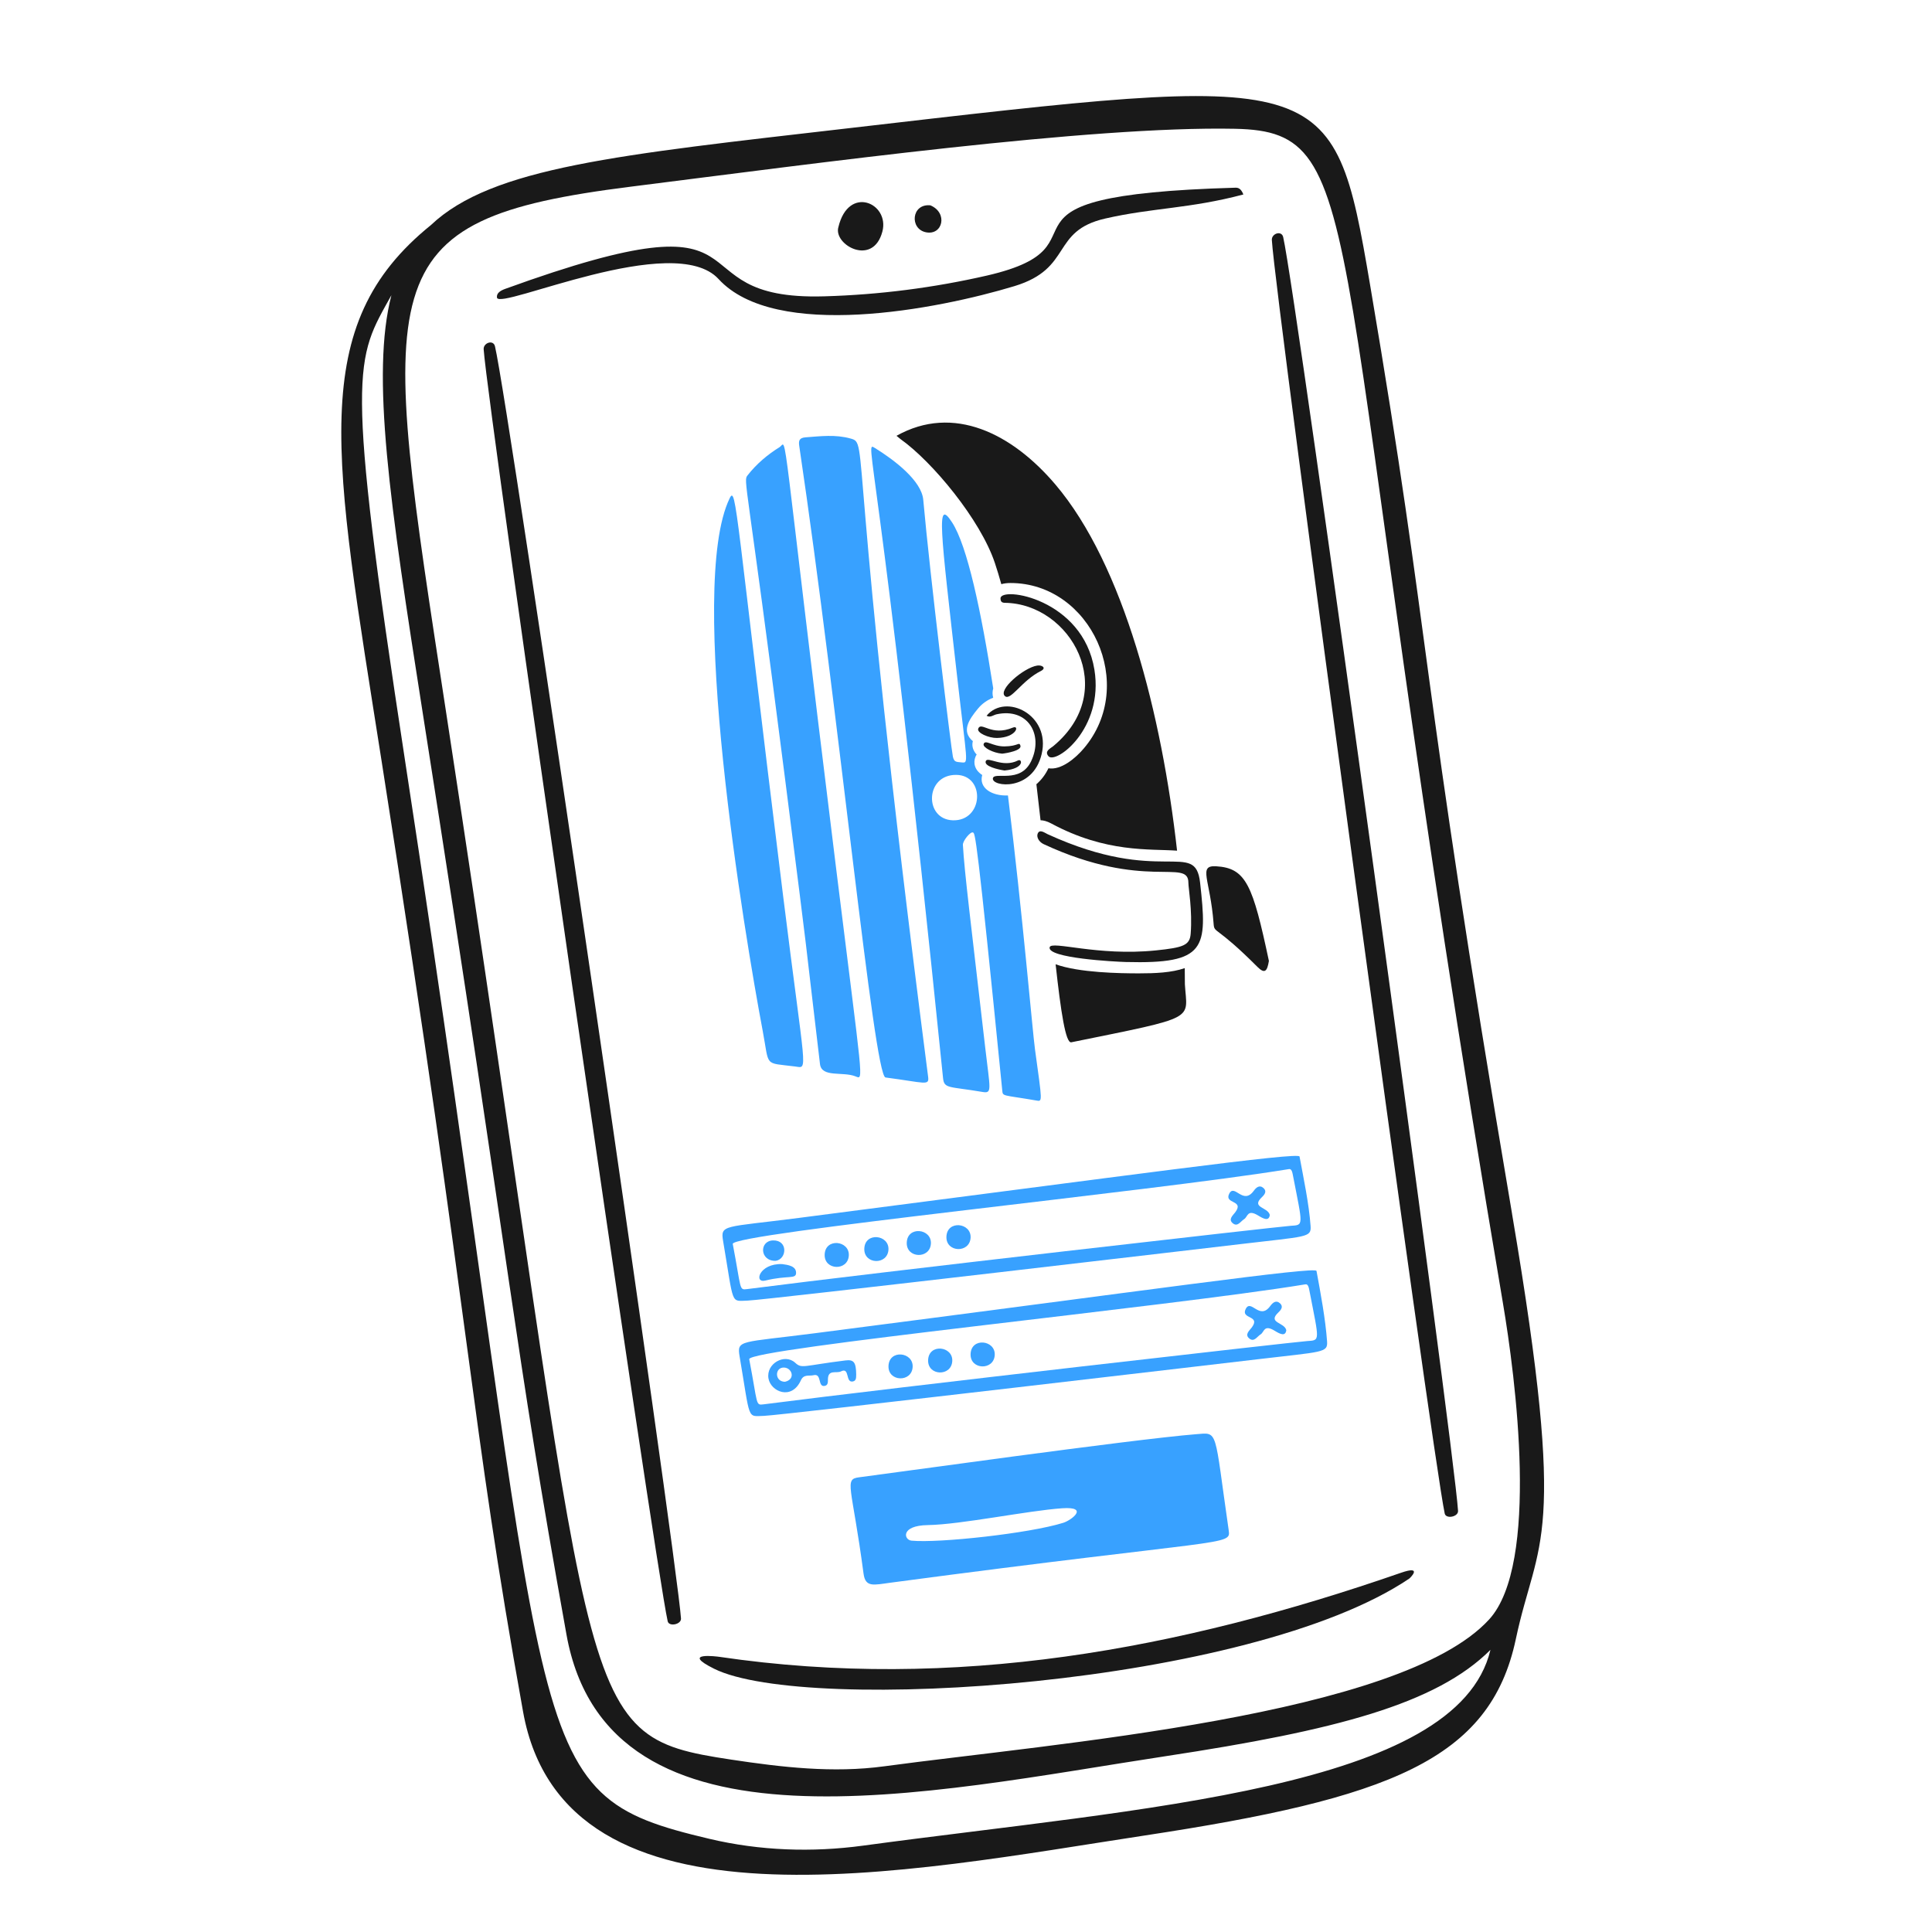 <svg width="154" height="154" viewBox="0 0 154 154" fill="none" xmlns="http://www.w3.org/2000/svg">
<path d="M120.53 96.771C112.948 52.069 114.231 52.26 109.211 22.715C106.28 5.465 105.901 5.796 67.626 10.223C49.285 12.344 39.218 13.325 34.347 17.942C24.442 25.946 26.574 36.2 30.419 60.675C37.785 107.553 37.359 112.34 41.694 136.442C45.011 154.889 72.466 149.162 91.256 146.306C110.662 143.356 118.773 140.327 120.825 130.66C122.561 122.48 125.023 123.271 120.528 96.773L120.53 96.771ZM50.258 14.883C65.2 13 86.936 10.036 98.425 10.265C109.662 10.489 105.223 17.753 119.798 103.868C120.797 109.773 122.742 124.67 118.698 129.088C111.641 136.797 83.949 138.967 70.492 140.791C66.401 141.347 62.313 140.868 58.246 140.253C45.268 138.291 47.847 136.951 35.602 57.056C30.223 21.964 29.169 17.541 50.258 14.883V14.883ZM68.804 147.115C64.713 147.67 60.559 147.523 56.556 146.576C40.925 142.88 44.555 140.677 32.31 60.783C27.444 29.032 28.337 28.691 31.199 23.531C29.565 29.87 31.051 39.996 33.714 56.947C41.081 103.823 40.819 106.194 45.155 130.297C48.473 148.743 74.161 142.836 92.951 139.98C106.44 137.93 114.469 135.84 118.803 131.51C116.182 142.601 91.007 144.103 68.804 147.115Z" fill="#191919"/>
<path d="M39.454 27.602C40.546 32.126 53.971 124.255 54.282 129.009C54.313 129.491 53.324 129.685 53.222 129.233C52.189 124.673 38.866 32.571 38.553 27.841C38.52 27.328 39.32 27.047 39.454 27.602Z" fill="#191919"/>
<path d="M99.109 15.502C94.814 16.641 91.885 16.554 88.101 17.419C83.73 18.417 85.552 21.385 80.858 22.808C74.736 24.663 61.794 27.172 57.275 22.241C53.717 18.36 39.758 24.77 39.613 23.72C39.561 23.347 39.925 23.151 40.278 23.023C62.533 14.948 53.037 24.002 65.716 23.62C70.081 23.494 74.423 22.939 78.679 21.963C89.285 19.52 76.854 15.582 98.464 14.962C98.69 14.956 98.915 15.01 99.109 15.502L99.109 15.501V15.502Z" fill="#191919"/>
<path d="M112.328 125.833C99.623 134.395 64.249 136.65 56.928 133.019C54.17 131.65 57.208 132.047 57.328 132.065C76.065 134.827 94.029 131.486 111.673 125.366C113.455 124.747 112.406 125.779 112.328 125.833Z" fill="#191919"/>
<path d="M66.828 18.105C67.636 14.715 70.929 16.202 70.335 18.456C69.59 21.291 66.413 19.513 66.828 18.104V18.105Z" fill="#191919"/>
<path d="M74.159 16.367C75.579 16.958 75.152 18.783 73.809 18.515C72.485 18.249 72.646 16.215 74.159 16.367Z" fill="#191919"/>
<path d="M102.283 18.898C103.336 23.431 115.953 115.674 116.221 120.431C116.248 120.913 115.258 121.099 115.159 120.646C114.166 116.077 101.649 23.862 101.379 19.129C101.35 18.616 102.153 18.342 102.283 18.898Z" fill="#191919"/>
<path d="M95.326 114.322C97.147 114.176 96.759 113.833 97.94 121.976C98.126 123.251 97.918 122.565 70.982 126.157C69.628 126.338 68.982 126.555 68.833 125.431C67.895 118.365 67.24 117.908 68.501 117.753C70.222 117.542 90.236 114.728 95.326 114.322ZM84.67 120.224C81.925 120.412 76.588 121.524 73.955 121.565C71.762 121.598 72.041 122.747 72.657 122.806C74.858 123.014 82.075 122.223 84.75 121.384C85.413 121.176 86.847 120.075 84.67 120.224Z" fill="#38A1FF"/>
<path d="M59.594 103.671C58.208 103.707 58.52 104.113 57.642 98.943C57.413 97.583 57.659 97.856 63.656 97.083C90.269 93.651 103.544 91.805 103.587 92.187C103.907 93.92 104.342 95.963 104.467 97.728C104.533 98.659 104.159 98.541 98.898 99.166C98.872 99.169 60.872 103.638 59.595 103.671H59.594ZM102.722 93.192C91.836 94.978 58.246 98.311 58.408 99.156C59.106 102.795 58.894 102.839 59.55 102.754C70.168 101.385 101.958 97.77 102.871 97.71C103.94 97.64 103.849 97.757 103.069 93.734C103.015 93.459 102.965 93.13 102.722 93.192Z" fill="#38A1FF"/>
<path d="M101.217 96.845C101.145 97.383 100.696 97.138 100.293 96.892C99.42 96.359 99.466 96.993 99.175 97.175C98.883 97.356 98.657 97.81 98.282 97.519C97.867 97.195 98.279 96.879 98.467 96.624C99.199 95.636 97.558 95.987 97.981 95.151C98.404 94.315 99.082 96.096 99.939 94.918C100.126 94.661 100.392 94.417 100.711 94.698C101.01 94.961 100.793 95.231 100.582 95.431C99.692 96.276 101.073 96.208 101.216 96.845H101.217Z" fill="#38A1FF"/>
<path d="M62.339 100.76C62.801 100.821 63.477 100.911 63.455 101.481C63.435 101.978 62.805 101.636 60.999 102.074C60.066 102.3 60.511 100.698 62.339 100.76Z" fill="#38A1FF"/>
<path d="M61.836 100.5C60.553 100.539 60.498 98.9 61.627 98.874C62.821 98.846 62.733 100.359 61.836 100.5Z" fill="#38A1FF"/>
<path d="M68.247 109.568C68.238 109.786 68.269 110.05 67.995 110.114C67.359 110.259 67.762 108.947 67.035 109.314C66.68 109.493 66.029 109.146 65.996 109.896C65.985 110.134 66.038 110.431 65.708 110.475C65.172 110.546 65.515 109.456 64.852 109.617C64.502 109.703 64.068 109.516 63.842 110.019C63.097 111.659 61.433 110.918 61.255 109.877C61.052 108.688 62.547 107.855 63.384 108.625C63.925 109.123 64.016 108.857 67.394 108.44C68.066 108.357 68.234 108.593 68.248 109.566V109.568H68.247ZM62.567 110.142C63.437 109.948 63.142 109.033 62.498 109.008C61.747 108.978 61.727 110.134 62.567 110.142Z" fill="#38A1FF"/>
<path d="M60.907 112.858C59.521 112.894 59.833 113.3 58.955 108.13C58.726 106.77 58.972 107.043 64.969 106.27C91.582 102.838 104.895 100.925 104.939 101.307C105.258 103.04 105.655 105.149 105.78 106.914C105.846 107.846 105.472 107.728 100.211 108.352C100.185 108.355 62.185 112.825 60.908 112.858H60.907ZM104.035 102.378C93.149 104.165 59.559 107.498 59.721 108.343C60.419 111.982 60.207 112.025 60.863 111.94C71.481 110.572 103.271 106.957 104.184 106.897C105.253 106.826 105.162 106.944 104.382 102.921C104.328 102.646 104.278 102.316 104.035 102.378Z" fill="#38A1FF"/>
<path d="M102.531 106.029C102.459 106.568 102.011 106.323 101.608 106.077C100.734 105.543 100.781 106.178 100.489 106.359C100.198 106.541 99.972 106.995 99.596 106.703C99.181 106.38 99.593 106.063 99.782 105.809C100.514 104.821 98.872 105.172 99.296 104.336C99.719 103.499 100.397 105.28 101.253 104.102C101.44 103.846 101.706 103.601 102.025 103.882C102.325 104.146 102.108 104.416 101.897 104.616C101.007 105.46 102.387 105.392 102.531 106.029H102.531Z" fill="#38A1FF"/>
<path d="M70.822 108.894C70.86 107.531 72.82 107.761 72.747 108.968C72.672 110.21 70.787 110.15 70.822 108.894Z" fill="#38A1FF"/>
<path d="M73.98 108.425C74.018 107.062 75.978 107.291 75.905 108.499C75.83 109.741 73.945 109.681 73.98 108.425Z" fill="#38A1FF"/>
<path d="M77.365 107.941C77.402 106.578 79.362 106.808 79.29 108.016C79.215 109.258 77.33 109.198 77.365 107.941Z" fill="#38A1FF"/>
<path d="M65.734 100.01C65.772 98.647 67.732 98.877 67.659 100.084C67.584 101.326 65.7 101.267 65.734 100.01Z" fill="#38A1FF"/>
<path d="M68.894 99.541C68.931 98.178 70.891 98.408 70.819 99.616C70.743 100.858 68.859 100.798 68.894 99.541Z" fill="#38A1FF"/>
<path d="M72.278 99.058C72.315 97.695 74.275 97.925 74.202 99.133C74.127 100.375 72.243 100.315 72.277 99.058H72.278Z" fill="#38A1FF"/>
<path d="M75.439 98.589C75.476 97.226 77.439 97.456 77.366 98.663C77.291 99.905 75.406 99.846 75.439 98.589Z" fill="#38A1FF"/>
<path d="M79.815 46.564C80.022 46.505 80.264 46.472 80.547 46.472C86.942 46.472 90.687 54.603 86.389 59.659C85.73 60.435 84.579 61.413 83.57 61.238C83.344 61.725 83.017 62.159 82.611 62.51C82.727 63.473 82.837 64.433 82.942 65.382C83.174 65.387 83.456 65.457 83.794 65.639C88.17 67.996 91.638 67.648 93.824 67.807C92.616 57.013 89.583 45.051 84.127 38.622C80.694 34.576 76.011 32.186 71.459 34.739C71.544 34.806 71.66 34.899 71.8 35.016C74.313 36.802 78.15 41.417 79.304 44.883C79.481 45.414 79.651 45.976 79.815 46.564Z" fill="#191919"/>
<path d="M94.437 77.169C93.376 77.537 92.068 77.587 90.77 77.587C89.279 77.587 86.007 77.538 84.143 76.862C84.565 80.689 84.942 83.173 85.394 83.081C95.578 81.011 94.62 81.35 94.447 78.459C94.447 78.036 94.444 77.606 94.437 77.169Z" fill="#191919"/>
<path d="M80.345 63.406C79.059 63.462 78.001 62.806 78.294 61.775C77.68 61.381 77.559 60.793 77.759 60.315C77.881 60.02 77.906 60.264 77.705 59.964C77.52 59.688 77.464 59.375 77.547 59.078C76.616 58.291 77.211 57.382 77.953 56.484C78.282 56.086 78.699 55.793 79.168 55.615C79.097 55.372 79.098 55.114 79.171 54.872C78.215 48.712 77.1 43.494 75.887 41.635C74.611 39.678 74.938 41.972 76.302 54.009C77.084 60.901 77.239 60.832 76.644 60.771C76.221 60.728 76.057 60.758 75.955 60.316C75.838 59.82 74.133 45.891 73.593 39.838C73.457 38.309 71.278 36.662 69.752 35.718C68.778 35.115 70.031 35.364 75.171 85.94C75.258 86.797 75.638 86.587 78.305 87.038C79.111 87.175 78.92 86.87 78.536 83.537C77.38 73.5 76.885 69.627 76.752 67.346C76.733 67.033 77.35 66.271 77.553 66.356C77.728 66.429 77.841 66.332 79.889 86.907C79.939 87.418 79.87 87.251 82.592 87.72C83.112 87.81 83.085 87.917 82.498 83.636C82.298 82.173 81.518 72.925 80.344 63.406H80.345ZM75.944 65.386C73.658 65.31 73.728 61.739 76.224 61.766C78.566 61.791 78.393 65.467 75.944 65.386Z" fill="#38A1FF"/>
<path d="M67.792 34.953C69.323 35.379 67.422 34.999 73.981 85.831C74.077 86.572 73.75 86.3 70.585 85.886C69.659 85.765 66.88 56.911 63.708 35.546C63.648 35.145 63.696 34.898 64.21 34.86C65.418 34.769 66.596 34.62 67.792 34.953Z" fill="#38A1FF"/>
<path d="M68.192 85.796C67.166 85.396 65.492 85.912 65.362 84.819C63.85 72.131 64.794 79.496 62.548 61.854C59.498 37.899 59.221 38.358 59.595 37.881C60.305 36.978 61.167 36.246 62.142 35.64C62.794 35.234 62.102 32.47 66.644 69.193C68.795 86.588 68.867 86.059 68.193 85.797L68.192 85.796Z" fill="#38A1FF"/>
<path d="M58.161 39.719C58.7 38.607 58.618 40.777 62.415 71.353C64.212 85.829 64.45 85.146 63.381 85.01C60.854 84.689 61.346 85.091 60.794 82.163C59.335 74.437 54.73 46.794 58.161 39.719Z" fill="#38A1FF"/>
<path d="M89.746 76.682C88.857 76.658 83.461 76.373 83.668 75.508C83.8 74.952 87.476 76.235 92.127 75.758C94.325 75.533 94.838 75.351 94.909 74.43C95.054 72.582 94.726 70.784 94.727 70.374C94.733 68.37 91.241 71.036 83.183 67.283C82.814 67.111 82.596 66.716 82.719 66.436C82.878 66.071 83.272 66.386 83.506 66.493C92.553 70.636 95.272 66.87 95.66 70.358C96.242 75.594 96.174 76.851 89.746 76.682Z" fill="#191919"/>
<path d="M101.144 76.595C101.011 77.402 100.828 77.671 100.223 77.064C96.867 73.699 96.797 74.442 96.736 73.619C96.473 70.095 95.465 68.965 96.942 69.051C99.334 69.192 99.861 70.564 101.144 76.595Z" fill="#191919"/>
<path d="M80.1 48.051C79.855 48.048 79.751 47.951 79.751 47.697C79.751 46.716 86.316 47.706 87.236 53.381C88.002 58.106 84.139 60.953 83.571 60.276C83.228 59.868 83.72 59.67 83.961 59.47C89.277 55.051 85.343 48.118 80.1 48.051L80.1 48.051Z" fill="#191919"/>
<path d="M78.642 57.052C80.151 55.223 83.779 56.967 83.03 60.11C82.31 63.134 79.026 62.711 79.143 62.04C79.241 61.475 81.322 62.506 82.193 60.674C83.201 58.554 81.93 56.397 79.439 56.936C79.183 56.991 78.941 57.23 78.642 57.052Z" fill="#191919"/>
<path d="M82.96 53.49C81.459 54.239 80.575 55.862 80.116 55.497C79.496 55.005 81.62 53.208 82.679 53.052C83.078 52.993 83.438 53.251 82.96 53.49Z" fill="#191919"/>
<path d="M79.467 58.824C78.83 58.836 77.816 58.418 77.981 58.061C78.239 57.503 79.009 58.716 80.73 57.999C81.29 57.766 81.038 58.794 79.467 58.824Z" fill="#191919"/>
<path d="M80.07 61.418C79.583 61.345 78.4 61.086 78.579 60.66C78.743 60.272 79.926 61.238 81.148 60.614C81.478 60.446 81.707 61.255 80.07 61.418Z" fill="#191919"/>
<path d="M79.882 60.075C79.15 60.017 78.322 59.577 78.406 59.309C78.531 58.91 79.109 59.505 80.07 59.496C81.185 59.486 81.225 59.097 81.337 59.432C81.465 59.817 80.287 60.032 79.883 60.075H79.882Z" fill="#191919"/>
</svg>
